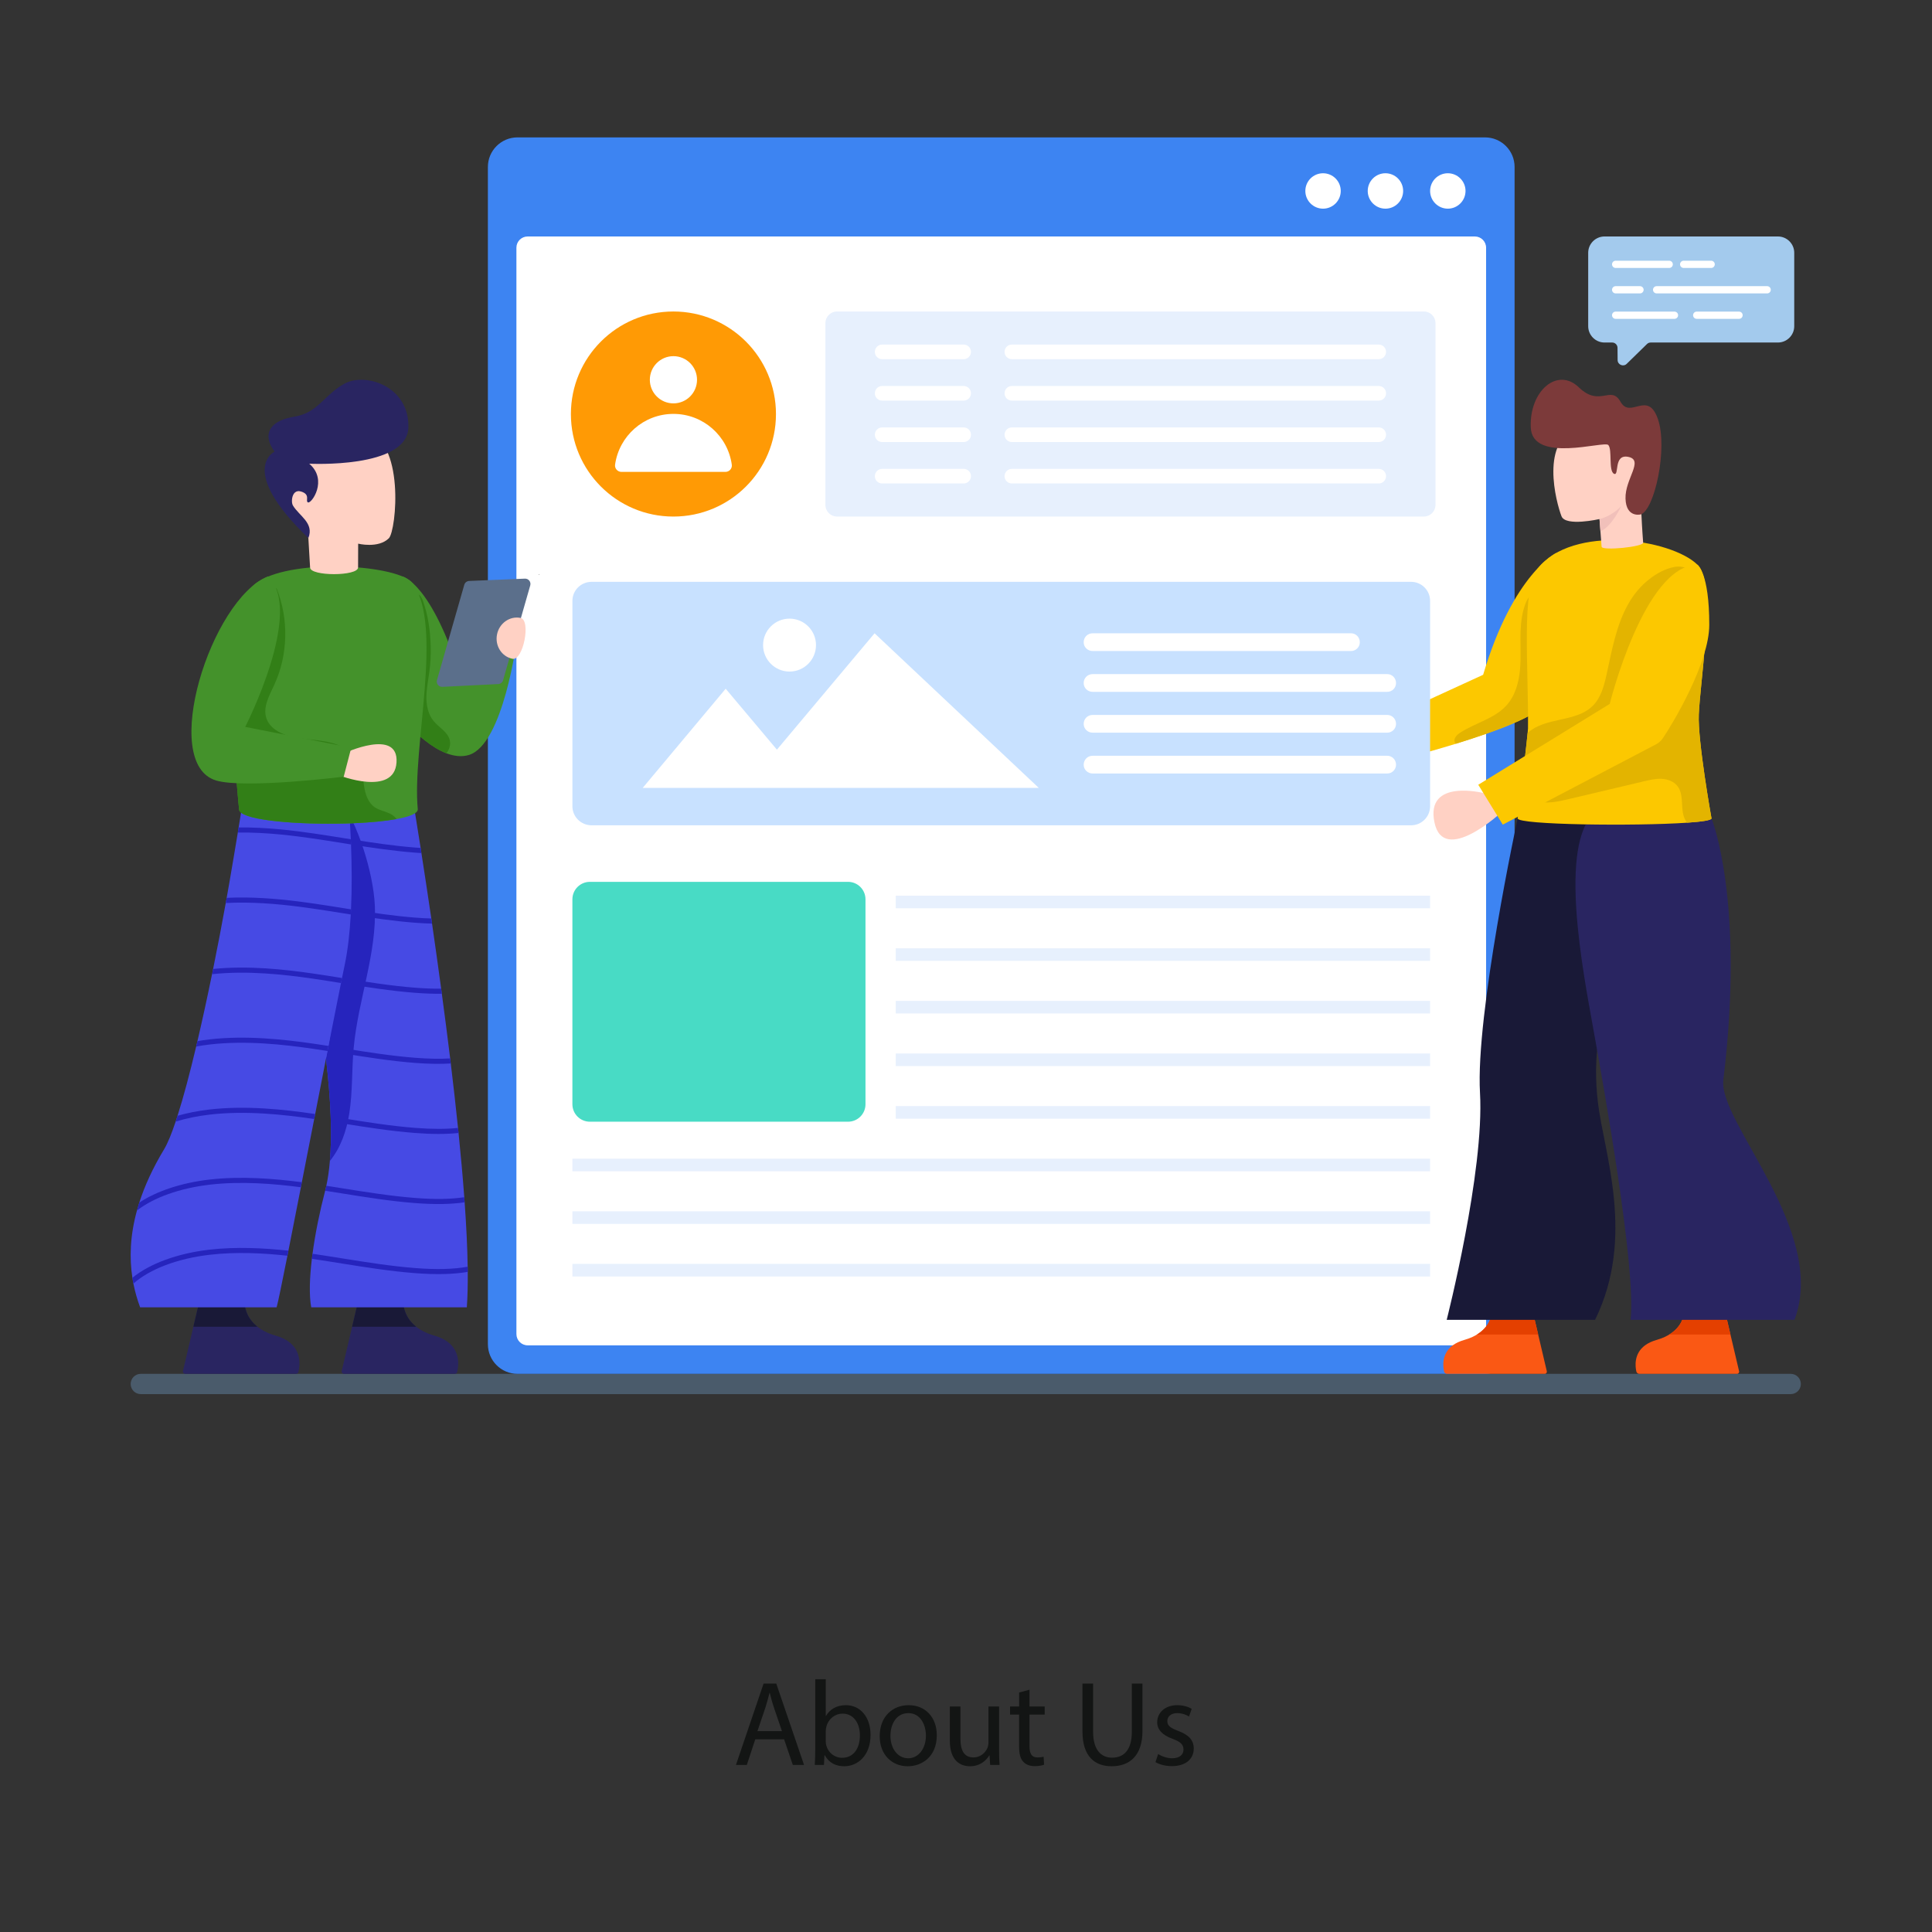 <?xml version="1.0" encoding="UTF-8" standalone="no"?>
<!-- Created with Inkscape (http://www.inkscape.org/) -->

<svg
   version="1.1"
   id="svg2"
   width="4000"
   height="4000"
   viewBox="0 0 4000 4000"
   sodipodi:docname="124.eps"
   xmlns:inkscape="http://www.inkscape.org/namespaces/inkscape"
   xmlns:sodipodi="http://sodipodi.sourceforge.net/DTD/sodipodi-0.dtd"
   xmlns="http://www.w3.org/2000/svg"
   xmlns:svg="http://www.w3.org/2000/svg">
  <rect x="0" y="0" width="4000" height="4000" fill="#333333" stroke="none"/>
  <defs
     id="defs6" />
  <sodipodi:namedview
     id="namedview4"
     pagecolor="#ffffff"
     bordercolor="#000000"
     borderopacity="0.25"
     inkscape:showpageshadow="2"
     inkscape:pageopacity="0.0"
     inkscape:pagecheckerboard="0"
     inkscape:deskcolor="#d1d1d1" />
  <g
     id="g8"
     inkscape:groupmode="layer"
     inkscape:label="ink_ext_XXXXXX"
     transform="matrix(1.333,0,0,-1.333,0,4000)">
    <g
       id="g10"
       transform="scale(0.1)">
      <path
         d="m 27970.5,8512 c 0,-43.8 -17.8,-83.3 -46.1,-111.6 -28.9,-28.4 -68.3,-46.2 -111.6,-46.2 H 2187.24 c -87.55,0 -157.77,70.2 -157.77,157.8 0,43.7 17.8,82.7 46.17,111.1 28.38,28.8 67.83,46.1 111.6,46.1 H 27812.8 c 87,0 157.7,-70.2 157.7,-157.2"
         style="fill:#4a5b6b;fill-opacity:1;fill-rule:nonzero;stroke:none"
         id="path12" />
      <path
         d="M 23524.4,27414.3 V 9129.6 c 0,-254.4 -206,-460.4 -459.8,-460.4 H 8037.69 c -253.85,0 -459.86,206 -459.86,459.9 v 18285.2 c 0,253.8 206.01,459.3 459.86,459.3 H 23065.1 c 253.8,0 459.3,-205.5 459.3,-459.3"
         style="fill:#3d84f2;fill-opacity:1;fill-rule:nonzero;stroke:none"
         id="path14" />
      <path
         d="m 8194.89,9112.2 c -95.98,0 -174.08,78.4 -174.08,174.7 v 16873.6 c 0,96 78.1,174.1 174.08,174.1 H 22907.7 c 96,0 174.1,-78.1 174.1,-174.1 V 9286.9 c 0,-96.3 -78.1,-174.7 -174.1,-174.7 H 8194.89"
         style="fill:#ffffff;fill-opacity:1;fill-rule:nonzero;stroke:none"
         id="path16" />
      <path
         d="m 22762.3,27041.6 c 0,-151.6 -123.5,-275.1 -275,-275.1 -151.5,0 -275.1,123.5 -275.1,275.1 0,152 123.6,275 275.1,275 151.5,0 275,-123 275,-275"
         style="fill:#ffffff;fill-opacity:1;fill-rule:nonzero;stroke:none"
         id="path18" />
      <path
         d="m 21793.4,27041.6 c 0,-151.6 -123.5,-275.1 -275.1,-275.1 -151.5,0 -275,123.5 -275,275.1 0,152 123.5,275 275,275 151.6,0 275.1,-123 275.1,-275"
         style="fill:#ffffff;fill-opacity:1;fill-rule:nonzero;stroke:none"
         id="path20" />
      <path
         d="m 20824.4,27041.6 c 0,-151.6 -123.5,-275.1 -275.1,-275.1 -151.5,0 -275,123.5 -275,275.1 0,152 123.5,275 275,275 151.6,0 275.1,-123 275.1,-275"
         style="fill:#ffffff;fill-opacity:1;fill-rule:nonzero;stroke:none"
         id="path22" />
      <path
         d="m 12052.2,23576.2 c 0,-879.7 -713.5,-1591.8 -1593.2,-1591.8 -879.71,0 -1591.86,712.1 -1591.86,1591.8 0,879.7 712.15,1593.2 1591.86,1593.2 879.7,0 1593.2,-713.5 1593.2,-1593.2"
         style="fill:#ff9a05;fill-opacity:1;fill-rule:nonzero;stroke:none"
         id="path24" />
      <path
         d="m 10826.1,24109 c 0,-202.6 -164.1,-366.7 -366.7,-366.7 -202.1,0 -366.2,164.1 -366.2,366.7 0,202.5 164.1,366.6 366.2,366.6 202.6,0 366.7,-164.1 366.7,-366.6"
         style="fill:#ffffff;fill-opacity:1;fill-rule:nonzero;stroke:none"
         id="path26" />
      <path
         d="M 11266.8,22678.1 H 9652.55 c -59.56,0 -107.45,52.2 -99.47,111.2 62.01,446.4 443.92,789.6 906.92,789.6 462.3,0 844.8,-343.2 906.2,-789.6 8,-59 -39.3,-111.2 -99.4,-111.2"
         style="fill:#ffffff;fill-opacity:1;fill-rule:nonzero;stroke:none"
         id="path28" />
      <path
         d="m 22295.7,24989.2 v -2824.3 c 0,-99.6 -80.8,-180.4 -180.4,-180.4 h -9114.7 c -99.6,0 -180.4,80.8 -180.4,180.4 v 2824.3 c 0,99.6 80.8,180.4 180.4,180.4 h 9114.7 c 99.6,0 180.4,-80.8 180.4,-180.4"
         style="fill:#e7f0fd;fill-opacity:1;fill-rule:nonzero;stroke:none"
         id="path30" />
      <path
         d="m 21527.7,24542.1 c 0,31.5 -12.7,60 -33,80.8 -20.8,20.3 -49.3,33 -80.3,33 H 15716 c -62.5,0 -113.3,-50.8 -113.3,-113.8 0,-31 12.7,-59.4 33,-80.3 20.8,-20.3 49.3,-33 80.3,-33 h 5698.4 c 62.5,0 113.3,50.8 113.3,113.3"
         style="fill:#ffffff;fill-opacity:1;fill-rule:nonzero;stroke:none"
         id="path32" />
      <path
         d="m 15080.9,24542.1 c 0,31.5 -12.7,60 -33,80.8 -20.9,20.3 -49.3,33 -80.8,33 H 13702 c -63,0 -113.8,-50.8 -113.8,-113.8 0,-31 12.7,-59.4 33,-80.3 20.8,-20.3 49.3,-33 80.8,-33 h 1265.1 c 63,0 113.8,50.8 113.8,113.3"
         style="fill:#ffffff;fill-opacity:1;fill-rule:nonzero;stroke:none"
         id="path34" />
      <path
         d="m 21527.7,23898.6 c 0,31.5 -12.7,59.9 -33,80.8 -20.8,20.3 -49.3,33 -80.3,33 H 15716 c -62.5,0 -113.3,-50.8 -113.3,-113.8 0,-31 12.7,-59.5 33,-80.3 20.8,-20.3 49.3,-33 80.3,-33 h 5698.4 c 62.5,0 113.3,50.8 113.3,113.3"
         style="fill:#ffffff;fill-opacity:1;fill-rule:nonzero;stroke:none"
         id="path36" />
      <path
         d="m 15080.9,23898.6 c 0,31.5 -12.7,59.9 -33,80.8 -20.9,20.3 -49.3,33 -80.8,33 H 13702 c -63,0 -113.8,-50.8 -113.8,-113.8 0,-31 12.7,-59.5 33,-80.3 20.8,-20.3 49.3,-33 80.8,-33 h 1265.1 c 63,0 113.8,50.8 113.8,113.3"
         style="fill:#ffffff;fill-opacity:1;fill-rule:nonzero;stroke:none"
         id="path38" />
      <path
         d="m 21527.7,23255 c 0,31.5 -12.7,60 -33,80.8 -20.8,20.3 -49.3,33 -80.3,33 H 15716 c -62.5,0 -113.3,-50.8 -113.3,-113.8 0,-31 12.7,-59.4 33,-80.3 20.8,-20.3 49.3,-33 80.3,-33 h 5698.4 c 62.5,0 113.3,50.8 113.3,113.3"
         style="fill:#ffffff;fill-opacity:1;fill-rule:nonzero;stroke:none"
         id="path40" />
      <path
         d="m 15080.9,23255 c 0,31.5 -12.7,60 -33,80.8 -20.9,20.3 -49.3,33 -80.8,33 H 13702 c -63,0 -113.8,-50.8 -113.8,-113.8 0,-31 12.7,-59.4 33,-80.3 20.8,-20.3 49.3,-33 80.8,-33 h 1265.1 c 63,0 113.8,50.8 113.8,113.3"
         style="fill:#ffffff;fill-opacity:1;fill-rule:nonzero;stroke:none"
         id="path42" />
      <path
         d="m 21527.7,22611.5 c 0,31.5 -12.7,59.9 -33,80.8 -20.8,20.3 -49.3,33 -80.3,33 H 15716 c -62.5,0 -113.3,-50.8 -113.3,-113.8 0,-31 12.7,-59.5 33,-80.3 20.8,-20.3 49.3,-33 80.3,-33 h 5698.4 c 62.5,0 113.3,50.8 113.3,113.3"
         style="fill:#ffffff;fill-opacity:1;fill-rule:nonzero;stroke:none"
         id="path44" />
      <path
         d="m 15080.9,22611.5 c 0,31.5 -12.7,59.9 -33,80.8 -20.9,20.3 -49.3,33 -80.8,33 H 13702 c -63,0 -113.8,-50.8 -113.8,-113.8 0,-31 12.7,-59.5 33,-80.3 20.8,-20.3 49.3,-33 80.8,-33 h 1265.1 c 63,0 113.8,50.8 113.8,113.3"
         style="fill:#ffffff;fill-opacity:1;fill-rule:nonzero;stroke:none"
         id="path46" />
      <path
         d="m 21566.6,18699 c 0,0 -837.1,147.1 -791.4,-416 45.6,-563.1 1050.1,216.6 1050.1,216.6 l -258.7,199.4"
         style="fill:#ffd1c4;fill-opacity:1;fill-rule:nonzero;stroke:none"
         id="path48" />
      <path
         d="m 21320.8,18739.6 326.9,-552.8 c 0,0 451.7,110.8 963.1,268.5 599,184.4 1279.5,432.8 1411,642.2 137,217.9 252,482.7 345.8,742.1 197.8,546.6 299.5,1068.3 299.5,1068.3 l -493.7,512.6 c 0,0 -670.2,-323.3 -1137.7,-1893.8 l -1714.9,-787.1"
         style="fill:#fcc800;fill-opacity:1;fill-rule:nonzero;stroke:none"
         id="path50" />
      <path
         d="m 22594.3,18480.8 c 3.7,-9.7 9.2,-18.2 16.5,-25.5 599,184.4 1279.5,432.8 1411,642.2 137,217.9 252,482.7 345.8,742.1 -37.7,206.3 -121.2,404.2 -235,580.1 -64.5,101 -139.4,195.4 -221.6,282.5 -102.2,108.3 -167.4,59.6 -216.7,-67.6 -51.7,-134 -70.6,-278.8 -76.7,-422.5 -7.9,-200.9 9.1,-403 -9.1,-603.3 -17.7,-200.8 -74.3,-406 -208.8,-555.7 -186.9,-208.8 -485.2,-272.8 -720.8,-425.6 -51.1,-33.4 -105.9,-89.4 -84.6,-146.7"
         style="fill:#e3b400;fill-opacity:1;fill-rule:nonzero;stroke:none"
         id="path52" />
      <path
         d="m 22212,20674.8 v -3189.9 c 0,-163.2 -132.6,-295.9 -295.9,-295.9 H 9189.79 c -166.55,0 -299.22,132.7 -299.22,295.9 v 3189.9 c 0,163.3 132.67,295.9 299.22,295.9 H 21916.1 c 163.3,0 295.9,-132.6 295.9,-295.9"
         style="fill:#c8e1ff;fill-opacity:1;fill-rule:nonzero;stroke:none"
         id="path54" />
      <path
         d="M 16134.3,17769.8 H 9982.21 l 1288.89,1540.5 795.8,-946.2 1516.8,1807.4 2550.6,-2401.7"
         style="fill:#ffffff;fill-opacity:1;fill-rule:nonzero;stroke:none"
         id="path56" />
      <path
         d="m 12673.9,19987.9 c 0,-227 -183.9,-411 -410.9,-411 -226.9,0 -410.9,184 -410.9,411 0,226.9 184,410.9 410.9,410.9 227,0 410.9,-184 410.9,-410.9"
         style="fill:#ffffff;fill-opacity:1;fill-rule:nonzero;stroke:none"
         id="path58" />
      <path
         d="m 21120.4,20032.1 c 0,-74.8 -61.3,-136.1 -136,-136.1 h -4013.5 c -78.2,0 -139.4,61.3 -139.4,136.1 0,78.2 61.2,139.4 139.4,139.4 h 4013.5 c 74.7,0 136,-61.2 136,-139.4"
         style="fill:#ffffff;fill-opacity:1;fill-rule:nonzero;stroke:none"
         id="path60" />
      <path
         d="m 21682.9,19398 c 0,-74.8 -61.3,-136.1 -136,-136.1 h -4576 c -78.2,0 -139.4,61.3 -139.4,136.1 0,78.2 61.2,139.4 139.4,139.4 h 4576 c 74.7,0 136,-61.2 136,-139.4"
         style="fill:#ffffff;fill-opacity:1;fill-rule:nonzero;stroke:none"
         id="path62" />
      <path
         d="m 21682.9,18763.9 c 0,-74.8 -61.3,-136.1 -136,-136.1 h -4576 c -78.2,0 -139.4,61.3 -139.4,136.1 0,78.2 61.2,139.4 139.4,139.4 h 4576 c 74.7,0 136,-61.2 136,-139.4"
         style="fill:#ffffff;fill-opacity:1;fill-rule:nonzero;stroke:none"
         id="path64" />
      <path
         d="m 21682.9,18129.8 c 0,-74.8 -61.3,-136.1 -136,-136.1 h -4576 c -78.2,0 -139.4,61.3 -139.4,136.1 0,78.2 61.2,139.4 139.4,139.4 h 4576 c 74.7,0 136,-61.2 136,-139.4"
         style="fill:#ffffff;fill-opacity:1;fill-rule:nonzero;stroke:none"
         id="path66" />
      <path
         d="m 25404.6,8780.3 c 2.1,-29.2 6.3,-54.4 10.6,-73.5 4.9,-22 24.3,-37.6 46.8,-37.6 h 1517.1 c 21.3,0 37,19.8 32.2,40.5 l -58.1,247 -177.9,756.2 c -5.5,23.5 -27.7,39.2 -51.7,36.6 l -520.5,-54.8 c -23.7,-2.4 -41.8,-21.7 -42.8,-45.5 -4.3,-98 -53.8,-345.8 -431.5,-453.6 -295.8,-84.5 -332.8,-287.4 -324.2,-415.3"
         style="fill:#fa5814;fill-opacity:1;fill-rule:nonzero;stroke:none"
         id="path68" />
      <path
         d="m 25925.6,9279.8 c 199,121.5 231.3,292 234.7,369.4 1,23.8 19.1,43.1 42.8,45.5 l 520.5,54.8 c 24,2.6 46.2,-13.1 51.7,-36.6 l 101.9,-433.1 h -951.6"
         style="fill:#e44000;fill-opacity:1;fill-rule:nonzero;stroke:none"
         id="path70" />
      <path
         d="m 22418.1,8780.3 c 2.1,-29.2 6.4,-54.4 10.7,-73.5 4.9,-22 24.2,-37.6 46.8,-37.6 h 1517 c 21.4,0 37,19.8 32.2,40.5 l -58,247 -178,756.2 c -5.5,23.5 -27.6,39.2 -51.6,36.6 l -520.6,-54.8 c -23.6,-2.4 -41.7,-21.7 -42.8,-45.5 -4.3,-98 -53.8,-345.8 -431.5,-453.6 -295.8,-84.5 -332.8,-287.4 -324.2,-415.3"
         style="fill:#fa5814;fill-opacity:1;fill-rule:nonzero;stroke:none"
         id="path72" />
      <path
         d="m 22939.1,9279.8 c 199,121.5 231.3,292 234.7,369.4 1.1,23.8 19.2,43.1 42.8,45.5 l 520.6,54.8 c 24,2.6 46.1,-13.1 51.6,-36.6 l 101.9,-433.1 h -951.6"
         style="fill:#e44000;fill-opacity:1;fill-rule:nonzero;stroke:none"
         id="path74" />
      <path
         d="m 23571.6,17296.4 c 0,0 -655.1,-3040.7 -584.6,-4262.9 70.5,-1222.1 -517.1,-3525.4 -517.1,-3525.4 h 2304.4 c 629.2,1279.7 139.2,2593.3 45.7,3364.7 -184,1517.2 529,2099.7 529,2099.7 l -470,3243.4 -1307.4,-919.5"
         style="fill:#191937;fill-opacity:1;fill-rule:nonzero;stroke:none"
         id="path76" />
      <path
         d="m 26582.9,17296.4 c 0,0 522.4,-1275.9 183.9,-4063.1 -79.6,-655.2 1624.8,-2346.5 1104.9,-3725.2 h -2546.2 c 91.1,791.8 -418.3,3626.3 -571.3,4479.5 -166.2,927.3 -556.8,2900.4 19,3405.7 l 1809.7,-96.9"
         style="fill:#292561;fill-opacity:1;fill-rule:nonzero;stroke:none"
         id="path78" />
      <path
         d="m 23572,17296.2 c 0,-100.4 1820.7,-122.9 2630.3,-66.9 232,15.8 380.5,38.3 380.5,66.9 0,0 -216.1,1205.3 -197.2,1615.6 23.1,502.2 208.8,1656.4 71.2,2146.5 -21.9,77.3 -51.7,138.1 -91.3,177.1 -408.5,401.8 -1941.9,633.7 -2485.5,-61.5 -253.3,-323.8 -138.2,-1499.9 -147.3,-2480 0,-9.1 -1.9,-32.9 -5.5,-67.6 -15.8,-166.8 -65.8,-587.4 -104.1,-911.9 -28.6,-234.3 -51.1,-418.2 -51.1,-418.2"
         style="fill:#fcc800;fill-opacity:1;fill-rule:nonzero;stroke:none"
         id="path80" />
      <path
         d="m 23623.1,17714.4 c 62.7,-70 143.1,-122.9 233.8,-149.1 166.8,-48.1 343.9,-8.5 512.5,31.6 388.4,92 777.4,183.9 1165.8,275.8 90.7,21.9 183.2,43.2 276.3,38.4 93.2,-5.5 189.3,-41.4 245.4,-116.3 94.3,-125.4 48.7,-305 91.9,-455.4 11.5,-40.1 29.8,-77.3 53.5,-110.1 232,15.8 380.5,38.3 380.5,66.9 0,0 -216.1,1205.3 -197.2,1615.6 23.1,502.2 208.8,1656.4 71.2,2146.5 -36.5,18.8 -74.3,37.7 -113.2,56 -114.5,53.5 -201.5,112 -333,88.2 -144.9,-26.1 -283.1,-102.8 -397.5,-193.5 -132.7,-104.7 -242.9,-238.1 -325.1,-385.4 -188.1,-334.8 -252.6,-721.9 -336,-1096.9 -38.4,-172.9 -86.5,-354.3 -211.9,-480.3 -216.7,-217.4 -574,-190.6 -852.2,-319 -57.2,-26.2 -111.4,-60.9 -160.7,-101.1 -15.8,-166.8 -65.8,-587.4 -104.1,-911.9"
         style="fill:#e3b400;fill-opacity:1;fill-rule:nonzero;stroke:none"
         id="path82" />
      <path
         d="m 24875.9,21514.6 -32.6,431 c 0,0 -527.2,-120.7 -590.5,44 -80.8,210 -348.2,1189.9 277.6,1383.8 625.7,193.9 1019.6,-384.9 971.1,-662.5 -48.4,-277.6 19.6,-1131.4 19.6,-1131.4 11.6,-64.7 -633.7,-129.6 -645.2,-64.9"
         style="fill:#ffd1c4;fill-opacity:1;fill-rule:nonzero;stroke:none"
         id="path84" />
      <path
         d="m 25483.4,22017.6 c 0,0 -227.4,-58.8 -236.2,246.7 -8.8,305.6 287.9,593.5 47,646.3 -240.9,52.9 -138.1,-305.5 -226.2,-261.4 -88.1,44.1 -23.5,376 -88.1,446.5 -64.7,70.5 -1184,-293.8 -1204.5,276.2 -20.6,570 417.1,937.2 746.2,619.9 329,-317.3 496.5,44.1 649.2,-226.2 152.8,-270.3 420.1,188 578.8,-264.4 158.6,-452.5 -51.8,-1417.3 -266.2,-1483.6"
         style="fill:#7c3a3a;fill-opacity:1;fill-rule:nonzero;stroke:none"
         id="path86" />
      <path
         d="m 23044,17689.5 c 0,0 -905.5,232.1 -764.7,-452.8 140.8,-684.8 1042.5,156.6 1042.5,156.6"
         style="fill:#ffd1c4;fill-opacity:1;fill-rule:nonzero;stroke:none"
         id="path88" />
      <path
         d="m 22960.3,17818.8 380.5,-619.4 2370.9,1242.5 c 46.9,22.5 86.4,56.6 115.7,99.8 169.2,250.8 720.1,1177.7 720.7,1760.3 0.6,811.5 -182.6,933.4 -182.6,933.4 -826.7,0 -1363.6,-2161 -1363.6,-2161 l -2041.6,-1255.6"
         style="fill:#fcc800;fill-opacity:1;fill-rule:nonzero;stroke:none"
         id="path90" />
      <path
         d="m 24843.3,21945.6 c 0,0 182,36.5 338,202 0,0 -143.1,-316.4 -323.6,-392.7 l -14.4,190.7"
         style="fill:#f1c0ba;fill-opacity:1;fill-rule:nonzero;stroke:none"
         id="path92" />
      <path
         d="m 13442.6,16039.1 v -3182.5 c 0,-149.9 -121.4,-271.3 -271.3,-271.3 H 9162.18 c -149.89,0 -271.82,121.4 -271.82,271.3 v 3182.5 c 0,150.4 121.93,271.8 271.82,271.8 h 4009.12 c 149.9,0 271.3,-121.4 271.3,-271.8"
         style="fill:#48dbc5;fill-opacity:1;fill-rule:nonzero;stroke:none"
         id="path94" />
      <path
         d="M 22212,15900.4 H 13912.6 V 16096 H 22212 v -195.6"
         style="fill:#e7f0fd;fill-opacity:1;fill-rule:nonzero;stroke:none"
         id="path96" />
      <path
         d="M 22212,15083.4 H 13912.6 V 15279 H 22212 v -195.6"
         style="fill:#e7f0fd;fill-opacity:1;fill-rule:nonzero;stroke:none"
         id="path98" />
      <path
         d="M 22212,14266.4 H 13912.6 V 14462 H 22212 v -195.6"
         style="fill:#e7f0fd;fill-opacity:1;fill-rule:nonzero;stroke:none"
         id="path100" />
      <path
         d="M 22212,13449.4 H 13912.6 V 13645 H 22212 v -195.6"
         style="fill:#e7f0fd;fill-opacity:1;fill-rule:nonzero;stroke:none"
         id="path102" />
      <path
         d="M 22212,12632.3 H 13912.6 V 12828 H 22212 v -195.7"
         style="fill:#e7f0fd;fill-opacity:1;fill-rule:nonzero;stroke:none"
         id="path104" />
      <path
         d="M 22212,11815.3 H 8890.57 V 12011 H 22212 v -195.7"
         style="fill:#e7f0fd;fill-opacity:1;fill-rule:nonzero;stroke:none"
         id="path106" />
      <path
         d="M 22212,10998.3 H 8890.57 v 195.6 H 22212 v -195.6"
         style="fill:#e7f0fd;fill-opacity:1;fill-rule:nonzero;stroke:none"
         id="path108" />
      <path
         d="M 22212,10181.3 H 8890.57 v 195.6 H 22212 v -195.6"
         style="fill:#e7f0fd;fill-opacity:1;fill-rule:nonzero;stroke:none"
         id="path110" />
      <path
         d="m 7115.57,8794.2 c -2.87,-41 -9.69,-75.1 -15.44,-97.3 -4.32,-16.5 -19.03,-27.7 -36.26,-27.7 H 5344.01 c -24.04,0 -41.64,22.3 -36.25,45.6 l 65.34,277.9 211.07,897.1 682.06,-71.8 c 0,0 -51.34,-403.5 484.61,-556.5 332.77,-95.1 374.41,-323.4 364.73,-467.3"
         style="fill:#292561;fill-opacity:1;fill-rule:nonzero;stroke:none"
         id="path112" />
      <path
         d="M 6465.04,9400.6 C 6236.5,9580.3 6266.23,9818 6266.23,9818 l -682.06,71.8 -115.09,-489.2 h 995.96"
         style="fill:#191937;fill-opacity:1;fill-rule:nonzero;stroke:none"
         id="path114" />
      <path
         d="m 4649.8,8794.2 c -2.88,-41 -9.7,-75.1 -15.44,-97.3 -4.31,-16.5 -19.04,-27.7 -36.26,-27.7 H 2878.24 c -24.04,0 -41.64,22.3 -36.26,45.6 l 65.34,277.9 211.08,897.1 682.05,-71.8 c 0,0 -51.33,-403.5 484.62,-556.5 332.77,-95.1 374.41,-323.4 364.73,-467.3"
         style="fill:#292561;fill-opacity:1;fill-rule:nonzero;stroke:none"
         id="path116" />
      <path
         d="M 3999.27,9400.6 C 3770.74,9580.3 3800.45,9818 3800.45,9818 l -682.05,71.8 -115.09,-489.2 h 995.96"
         style="fill:#191937;fill-opacity:1;fill-rule:nonzero;stroke:none"
         id="path118" />
      <path
         d="M 7250.49,9702.3 H 4833.82 c -34.31,189.4 -25.34,457 10.02,753.1 3.17,25.8 6.34,51.7 10.04,78.1 42.21,315.6 112.41,656.5 192.63,964.8 1.06,4.7 2.63,10 3.69,14.7 6.33,25.4 12.67,50.7 18.48,77.1 25.32,118.2 43.27,247 54.88,385.3 15.83,188.9 20.05,394.7 14.78,612.2 -0.53,26.4 -1.58,53.3 -2.64,80.2 -10.03,284.5 -35.89,586.9 -72.3,897.8 v 0.5 c -5.28,41.1 -10.03,82.3 -15.3,123.5 -3.71,27.4 -6.87,54.9 -10.57,82.3 -45.38,342.5 -102.91,691.9 -166.24,1033.4 -5.28,27.4 -10.03,54.9 -15.84,82.3 -68.08,362.1 -143.02,713.6 -216.38,1038.2 -6.34,27.4 -12.66,54.8 -19,82.3 -92.36,402.1 -182.08,758.9 -255.44,1037.6 -7.39,28 -14.25,54.9 -21.64,81.3 -88.15,333 -146.73,534.1 -146.73,534.1 l 1204.38,66 980.61,53.3 c 0,0 61.22,-363.7 152,-942.7 3.69,-26.3 7.91,-52.7 12.13,-80.2 45.92,-293.9 98.16,-638.6 153.58,-1015.4 3.7,-26.4 7.4,-52.8 11.62,-79.7 45.91,-318.2 93.94,-658.7 141.44,-1010.7 3.69,-26.4 7.39,-52.8 10.56,-79.2 44.33,-328.2 88.13,-665.5 129.3,-1004.3 3.17,-26.4 6.33,-52.3 9.51,-78.6 40.63,-335.7 78.63,-671.9 112.41,-1000.7 3.16,-26.4 5.8,-52.3 8.45,-78.6 34.82,-344.1 65.44,-679.8 88.66,-997.5 2.11,-26.4 4.22,-52.8 5.8,-79.2 25.87,-363.1 42.75,-701.4 46.97,-1000.7 0.53,-26.9 1.06,-53.8 1.06,-80.2 2.11,-204.8 -2.64,-390 -14.25,-550.4"
         style="fill:#464ae4;fill-opacity:1;fill-rule:nonzero;stroke:none"
         id="path120" />
      <path
         d="m 5493.54,13733.9 c -31.15,-339.9 -15.32,-684 -68.62,-1021.2 -41.69,-265 -133,-533.1 -301.36,-737.3 15.83,188.9 20.05,394.7 14.78,612.2 -0.53,26.4 -1.58,53.3 -2.64,80.2 -10.03,284.5 -35.89,586.9 -72.3,897.8 v 0.5 c 141.44,689.3 191.58,1372.7 214.27,2075.7 10.03,324.1 20.05,647.6 30.61,971.6 7.39,244.4 -29.55,769.5 -49.61,1013.4 301.89,-403.8 539.91,-1179.1 563.14,-1682.6 33.78,-745.7 -260.2,-1467.2 -328.27,-2210.3"
         style="fill:#2624bd;fill-opacity:1;fill-rule:nonzero;stroke:none"
         id="path122" />
      <path
         d="m 5323.58,14735.1 c -8.96,1.6 -18.46,3.2 -27.43,4.2 5.28,26.4 10.55,52.3 15.82,77.6 7.92,-1.1 15.84,-2.6 23.76,-3.7 364.16,-58 740.99,-118.2 1118.88,-147.2 144.61,-11.1 276.55,-15.9 397.41,-14.3 3.69,-26.4 7.39,-52.8 10.56,-79.2 -126.14,-1.5 -263.36,3.2 -414.31,14.8 -380.53,29 -758.93,89.2 -1124.69,147.8"
         style="fill:#2624bd;fill-opacity:1;fill-rule:nonzero;stroke:none"
         id="path124" />
      <path
         d="m 5451.84,16891.6 c -1.06,26.9 -2.11,54.3 -3.17,80.7 328.81,-52.2 667.1,-103.4 1005.94,-129.3 26.91,-2.1 52.78,-3.7 78.64,-5.3 3.69,-26.3 7.91,-52.7 12.13,-80.2 -31.66,2.1 -63.86,4.2 -97.11,6.9 -336.18,25.9 -670.79,75.5 -996.43,127.2"
         style="fill:#2624bd;fill-opacity:1;fill-rule:nonzero;stroke:none"
         id="path126" />
      <path
         d="m 6448.27,15675.6 c -337.77,25.8 -673.44,76.5 -1000.13,128.2 1.59,26.4 2.64,53.3 3.7,79.7 327.74,-51.7 665,-102.9 1002.77,-128.7 86.02,-6.9 167.3,-11.1 244.35,-12.7 3.7,-26.4 7.4,-52.8 11.62,-79.7 -82.87,1.6 -169.95,6.3 -262.31,13.2"
         style="fill:#2624bd;fill-opacity:1;fill-rule:nonzero;stroke:none"
         id="path128" />
      <path
         d="m 5323.58,13646.8 c -79.16,12.7 -157.8,25.4 -236.96,37 5.27,26.4 10.55,52.2 15.3,78.1 78.12,-12.2 155.7,-24.3 233.81,-37 364.16,-58 740.99,-118.2 1118.88,-147.2 202.67,-15.3 379.47,-19 537.27,-9.5 3.17,-26.4 6.33,-52.3 9.51,-78.6 -163.09,-10.1 -344.65,-6.9 -553.12,8.9 -380.53,29 -758.93,89.7 -1124.69,148.3"
         style="fill:#2624bd;fill-opacity:1;fill-rule:nonzero;stroke:none"
         id="path130" />
      <path
         d="m 7122.25,12410.3 c -193.18,-20.1 -412.73,-20.1 -673.98,0 -380.53,29 -758.93,89.2 -1124.69,147.7 -61.74,10.1 -123.49,19.6 -185.24,29.6 -0.53,26.4 -1.58,53.3 -2.64,80.2 67.03,-10.5 133.53,-21.1 200.56,-31.7 364.16,-58 740.46,-118.2 1118.35,-147.2 256.49,-19.5 471.3,-20.1 659.19,0 3.16,-26.4 5.8,-52.3 8.45,-78.6"
         style="fill:#2624bd;fill-opacity:1;fill-rule:nonzero;stroke:none"
         id="path132" />
      <path
         d="m 7216.71,11333.6 c -215.32,-31.7 -463.91,-35.4 -768.44,-12.1 -380.53,29 -758.93,89.7 -1124.69,148.3 -91.29,14.7 -182.07,29 -273.38,43.2 6.33,25.4 12.67,50.7 18.48,77.1 89.19,-13.7 178.38,-28 267.58,-42.2 364.16,-58.1 740.46,-118.2 1118.35,-147.3 301.88,-23.2 545.71,-19.5 756.3,12.2 2.11,-26.4 4.22,-52.8 5.8,-79.2"
         style="fill:#2624bd;fill-opacity:1;fill-rule:nonzero;stroke:none"
         id="path134" />
      <path
         d="m 7264.74,10252.7 c -226.42,-38.5 -488.72,-44.3 -816.47,-19.5 -380.53,29 -758.93,89.2 -1124.69,147.8 -155.15,24.8 -309.79,49.6 -465.48,72.3 -4.76,0.5 -9.51,1.6 -14.26,2.1 3.17,25.8 6.34,51.7 10.04,78.1 5.27,-0.5 10.54,-1.6 15.83,-2.1 155.69,-22.7 310.86,-47.5 466.55,-72.3 364.16,-58.1 740.46,-118.2 1118.35,-147.3 327.22,-25.3 586.36,-18.4 809.07,21.1 0.53,-26.9 1.06,-53.8 1.06,-80.2"
         style="fill:#2624bd;fill-opacity:1;fill-rule:nonzero;stroke:none"
         id="path136" />
      <path
         d="m 5451.84,15883.5 c -1.06,-26.4 -2.11,-53.3 -3.7,-79.7 -15.83,-280.2 -44.86,-546.2 -93.41,-779 -13.2,-62.2 -27.44,-131.9 -42.76,-207.9 -5.27,-25.3 -10.54,-51.2 -15.82,-77.6 -53.84,-267.6 -120.86,-604.8 -194.23,-977.4 -4.75,-25.9 -10.03,-51.7 -15.3,-78.1 -7.39,-38.6 -15.31,-78.1 -23.22,-117.7 v -0.5 c -53.84,-276.1 -110.83,-566.9 -167.83,-860.9 -5.29,-25.8 -10.56,-51.7 -15.31,-77.5 -64.92,-331.5 -129.83,-665 -192.12,-981.7 -4.74,-26.4 -10.01,-52.2 -14.76,-78.1 -70.73,-361.5 -137.23,-699.3 -193.7,-985.3 -5.28,-26.4 -10.56,-52.8 -15.3,-78.2 -85.5,-428.5 -146.72,-726.7 -165.2,-790 -1.58,-3.7 -2.64,-8 -3.69,-11.6 H 2176.47 c -42.74,115 -78.63,237.5 -104.49,368.3 -5.81,29.6 -11.08,60.2 -15.84,90.8 -46.97,305.6 -36.94,652.9 70.73,1044 11.08,40.6 23.22,81.7 36.41,123.4 82.86,257.6 207.42,533.1 384.75,827.1 55.42,91.8 116.11,240.1 179.97,431.2 10.03,29 19.53,59.6 29.55,90.7 92.89,290.8 191.58,663.4 289.23,1075.1 6.33,27.5 13.19,55.4 19.52,83.4 77.59,330.9 154.64,685 226.94,1040.2 h 0.53 c 5.28,27 10.56,53.9 16.37,81.3 70.72,348.4 137.21,696.7 196.32,1024.4 4.75,26.9 9.51,53.9 14.25,80.2 14.26,79.2 27.98,156.8 41.17,232.8 51.2,295.5 95.53,562.1 131.95,781.6 4.74,26.9 8.97,53.3 12.66,79.2 54.89,331.4 86.56,536.2 86.56,536.2 l 1508.38,969.5 c 0,0 53.82,-387.4 99.21,-934.6 19,-229.1 36.42,-486.1 48.03,-754.8 1.06,-26.4 2.11,-53.8 3.17,-80.7 12.66,-332 15.84,-678.2 0,-1008.1"
         style="fill:#464ae4;fill-opacity:1;fill-rule:nonzero;stroke:none"
         id="path138" />
      <path
         d="m 5451.84,16891.6 -128.26,20.6 c -155.15,24.8 -309.79,49.6 -465.48,72.3 -150.95,21.6 -317.2,43.8 -493.47,61.2 -213.22,20.6 -440.69,33.8 -670.8,31.1 4.74,26.9 8.97,53.3 12.66,79.2 218.5,2.1 433.83,-10 636.5,-29 188.42,-17.4 366.27,-41.2 526.72,-64.4 155.69,-22.7 310.86,-47.5 466.02,-72.3 37.47,-5.8 74.94,-12.2 112.94,-18 1.06,-26.4 2.11,-53.8 3.17,-80.7"
         style="fill:#2624bd;fill-opacity:1;fill-rule:nonzero;stroke:none"
         id="path140" />
      <path
         d="m 5451.84,15883.5 c -1.06,-26.4 -2.11,-53.3 -3.7,-79.7 -41.69,6.9 -83.38,13.2 -124.56,20.1 -155.15,24.8 -309.79,49.1 -465.48,71.8 -69.67,10 -143.03,20 -219.03,30.1 -340.42,43.2 -736.78,77 -1132.61,56.4 4.75,26.9 9.51,53.9 14.25,80.2 384.23,18.5 766.86,-13.2 1099.36,-54.3 87.08,-10.6 170.47,-22.2 249.64,-33.8 155.69,-22.7 310.86,-47.5 466.02,-72.3 38.53,-6.3 77.05,-12.1 116.11,-18.5"
         style="fill:#2624bd;fill-opacity:1;fill-rule:nonzero;stroke:none"
         id="path142" />
      <path
         d="m 5311.97,14816.9 c -5.27,-25.3 -10.54,-51.2 -15.82,-77.6 -141.44,22.7 -282.89,45.4 -424.86,66 -4.22,1 -8.98,1.6 -13.19,2.1 -439.12,63.3 -1011.75,128.8 -1564.33,69.1 5.28,27 10.56,53.9 16.37,81.3 547.83,55.4 1109.9,-7.4 1545.31,-70.2 4.76,-0.5 9.5,-1.6 14.26,-2.1 147.77,-21.6 295.02,-44.8 442.26,-68.6"
         style="fill:#2624bd;fill-opacity:1;fill-rule:nonzero;stroke:none"
         id="path144" />
      <path
         d="m 5101.92,13761.9 c -4.75,-25.9 -10.03,-51.7 -15.3,-78.1 -12.66,2.6 -25.33,4.2 -38.52,5.8 -63.34,10 -126.67,19.5 -190,29 -448.62,64.9 -1036.02,131.4 -1599.69,66 -72.3,-8.5 -143.02,-19 -211.63,-31.7 6.33,27.5 13.19,55.4 19.52,83.4 59.64,11.1 120.86,19.5 182.62,26.9 573.16,66.5 1167.43,-0.5 1620.79,-66 55.93,-7.9 111.88,-16.3 167.82,-25.3 21.65,-3.2 42.75,-6.3 64.39,-10"
         style="fill:#2624bd;fill-opacity:1;fill-rule:nonzero;stroke:none"
         id="path146" />
      <path
         d="m 4895.57,12704.7 c -5.29,-25.8 -10.56,-51.7 -15.31,-77.5 -7.39,1 -14.78,2.1 -22.16,3.1 -448.62,65 -1036.02,130.9 -1599.69,65.5 -188.95,-21.7 -367.33,-58.6 -530.41,-108.7 10.03,29 19.53,59.6 29.55,90.7 153.06,43.8 318.25,76 491.37,96.6 573.16,66.5 1167.43,0 1620.79,-66 8.44,-1 17.41,-2.6 25.86,-3.7"
         style="fill:#2624bd;fill-opacity:1;fill-rule:nonzero;stroke:none"
         id="path148" />
      <path
         d="m 4688.14,11645.5 c -4.74,-26.4 -10.01,-52.2 -14.76,-78.1 -419.06,54.4 -925.72,97.1 -1414.97,40.1 -468.14,-54.9 -873.46,-200.5 -1131.54,-402.1 11.08,40.6 23.22,81.7 36.41,123.4 269.17,178.4 652.33,306.7 1085.64,357.4 499.26,58 1014.9,14.2 1439.22,-40.7"
         style="fill:#2624bd;fill-opacity:1;fill-rule:nonzero;stroke:none"
         id="path150" />
      <path
         d="m 4479.68,10582.1 c -5.28,-26.4 -10.56,-52.8 -15.3,-78.2 -372.61,40.7 -795.36,62.8 -1205.97,14.8 -502.97,-58 -933.1,-222.7 -1186.43,-448.1 -5.81,29.6 -11.08,60.2 -15.84,90.8 269.7,219.6 698.77,378.4 1192.78,436 420.1,48.5 851.81,25.8 1230.76,-15.3"
         style="fill:#2624bd;fill-opacity:1;fill-rule:nonzero;stroke:none"
         id="path152" />
      <path
         d="m 6039.42,19098.2 c 0,0 442.11,-616.9 894.57,-790.6 117.61,-44.6 235.76,-59.9 346.83,-26.7 540.12,160.6 749.74,1806 749.74,1806 l -303.81,156.3 -560.28,-785.1 c -468.24,1508.2 -918.51,1597.5 -918.51,1597.5 l -59.89,-562.5 -148.65,-1394.9"
         style="fill:#44922b;fill-opacity:1;fill-rule:nonzero;stroke:none"
         id="path154" />
      <path
         d="m 6039.42,19098.2 c 0,0 442.11,-616.9 894.57,-790.6 44.64,58.8 68.61,130.7 52.27,202 -29.39,128.5 -167.16,196.6 -251.01,298.4 -84.38,102.3 -113.24,240.1 -112.7,372.4 1.09,132.3 28.87,262.4 46.28,393.7 17.97,132.8 25.05,266.7 20.69,400.7 -6.53,235.7 -41.38,483.5 -122.5,706.2 -27.77,76.7 -90.39,143.7 -178.58,109.4 -92.02,-34.8 -143.21,-157.3 -178.05,-241.2 -7.63,-18.5 -15.24,-37.6 -22.32,-56.1 l -148.65,-1394.9"
         style="fill:#327f17;fill-opacity:1;fill-rule:nonzero;stroke:none"
         id="path156" />
      <path
         d="m 3713.44,17437 c 0,-157.9 781.86,-231.4 1515.27,-222.1 92,1 183.49,3.2 272.23,7 251,10.9 482.95,32.1 658.82,64.3 201.45,36.5 329.39,87.1 329.39,150.8 -92.56,953.9 402.92,2843.8 -77.3,3509.1 -207.46,287 -1819.63,396.4 -2394.05,32.2 -3.27,-1.7 -6.54,-3.9 -9.8,-6 -19.05,-12.6 -37.03,-25.6 -53.36,-39.2 -46.28,-38.2 -86.57,-92.6 -121.42,-161.8 -396.37,-778 -119.78,-3334.3 -119.78,-3334.3"
         style="fill:#44922b;fill-opacity:1;fill-rule:nonzero;stroke:none"
         id="path158" />
      <path
         d="m 3713.44,17437 c 0,-157.9 781.86,-231.4 1515.27,-222.1 92,1 183.49,3.2 272.23,7 251,10.9 482.95,32.1 658.82,64.3 -27.23,38.6 -70.24,70.2 -113.8,89.8 -75.69,33.8 -160.07,47.9 -228.14,95.3 -103.44,72.4 -145.38,205.3 -163.87,330.5 -19.07,124.7 -23.42,255.9 -80.05,368.6 -90.38,179.7 -292.92,274.4 -489.48,314.2 -196.56,39.7 -401.28,38.6 -594.57,91.4 -150.27,41.4 -304.35,129.6 -352.82,277.7 -56.62,172.1 46.29,350.6 121.96,515.1 216.7,467.7 228.15,1024.7 36.49,1502.7 -130.68,-91.4 -301.63,-88.7 -462.26,-100.2 -396.37,-778 -119.78,-3334.3 -119.78,-3334.3"
         style="fill:#327f17;fill-opacity:1;fill-rule:nonzero;stroke:none"
         id="path160" />
      <path
         d="m 4789.47,21650.3 26.79,-456.9 c 0,-138.4 745.46,-137.7 745.46,0.7 l 1.2,369.3 c 0,0 313.17,-78 476.56,83.7 118.3,117.1 255.04,1543 -377.22,1658.5 -794.65,145 -1251,-386.2 -1298.14,-600.5 -46.61,-214.3 425.35,-1054.8 425.35,-1054.8"
         style="fill:#ffd1c4;fill-opacity:1;fill-rule:nonzero;stroke:none"
         id="path162" />
      <path
         d="m 4789.47,21650.3 c 92.15,236.2 -140.62,339.9 -241.07,507.8 -3.48,5.9 -6.43,13.7 -8.58,22.8 -12.31,48.8 -4.81,135.8 40.45,176.5 22.78,20.4 54.92,29 98.84,15 147.33,-46.8 60.01,-143.3 102.87,-167.6 52.77,-29.8 318.75,346.3 20.89,600.8 0,0 1523.58,-80.4 1540.19,562.5 16.61,642.8 -669.65,860.6 -994.29,679.5 -267.06,-148.4 -369.11,-358.4 -605.36,-461.5 -50.9,-22.5 -108.22,-39.9 -174.91,-50.6 -13.94,-2.2 -27.6,-4.6 -40.72,-7.5 -343.4,-68.3 -457.23,-270.6 -263.84,-534.9 0,0 -582.86,-277.8 525.53,-1342.8"
         style="fill:#292561;fill-opacity:1;fill-rule:nonzero;stroke:none"
         id="path164" />
      <path
         d="m 8369.94,21089.4 6.16,-8.8 2.68,9.3 z"
         style="fill:#000000;fill-opacity:1;fill-rule:nonzero;stroke:none"
         id="path166" />
      <path
         d="m 6870.28,19339.4 868.99,43.5 c 34.84,1.7 65.34,25.6 74.59,59.4 l 421.96,1472.8 c 15.25,53.9 -26.67,107.2 -82.75,105.1 l -866.25,-36 c -35.4,-1.6 -65.89,-25.6 -75.7,-59.3 l -424.14,-1481 c -15.24,-53.9 27.23,-107.2 83.3,-104.5"
         style="fill:#5b6f8b;fill-opacity:1;fill-rule:nonzero;stroke:none"
         id="path168" />
      <path
         d="m 5344.43,18307.6 c 0,0 847.79,397 814.2,-140.7 -33.59,-537.7 -896.67,-200.6 -896.67,-200.6 l 82.47,341.3"
         style="fill:#ffd1c4;fill-opacity:1;fill-rule:nonzero;stroke:none"
         id="path170" />
      <path
         d="m 4163.3,21055.8 c -890.57,-359.6 -1688.67,-2906.9 -806.86,-3170.6 442.47,-132.3 1982.14,58.7 1982.14,58.7 l 117.04,450 -1647.17,323.5 c 0,0 924.23,1801.8 354.85,2338.4"
         style="fill:#44922b;fill-opacity:1;fill-rule:nonzero;stroke:none"
         id="path172" />
      <path
         d="m 7719.48,20152.2 c -34.33,-175.3 73.2,-343.9 240.66,-376.7 166.76,-32.7 291.13,602.1 124.36,634.7 -167.46,32.8 -330.68,-82.8 -365.02,-258"
         style="fill:#ffd1c4;fill-opacity:1;fill-rule:nonzero;stroke:none"
         id="path174" />
      <path
         d="m 24667.6,26081.1 v -1140 c 0,-139.7 113.8,-253.6 253.6,-253.6 h 118.8 c 45.9,0 82.9,-36.9 82.9,-82.8 l 1.6,-188.9 c 0,-73.9 89.8,-110.8 141.7,-58.9 l 314,306.7 c 14.9,15 35.9,23.9 58.9,23.9 h 1975.2 c 139.7,0 253.5,113.9 253.5,253.6 v 1140 c 0,139.7 -113.8,253.5 -253.5,253.5 h -2693.1 c -139.8,0 -253.6,-113.8 -253.6,-253.5"
         style="fill:#a3caed;fill-opacity:1;fill-rule:nonzero;stroke:none"
         id="path176" />
      <path
         d="m 26577.6,25845.6 h -427.2 c -31,0 -56.2,25.1 -56.2,56.1 0,31.1 25.2,56.2 56.2,56.2 h 427.2 c 31,0 56.1,-25.1 56.1,-56.2 0,-31 -25.1,-56.1 -56.1,-56.1"
         style="fill:#ffffff;fill-opacity:1;fill-rule:nonzero;stroke:none"
         id="path178" />
      <path
         d="m 25925.8,25845.6 h -831.9 c -31,0 -56.1,25.1 -56.1,56.1 0,31.1 25.1,56.2 56.1,56.2 h 831.9 c 31,0 56.2,-25.1 56.2,-56.2 0,-31 -25.2,-56.1 -56.2,-56.1"
         style="fill:#ffffff;fill-opacity:1;fill-rule:nonzero;stroke:none"
         id="path180" />
      <path
         d="m 27447.4,25450.4 h -1717.1 c -31,0 -56.1,25.2 -56.1,56.2 0,31 25.1,56.2 56.1,56.2 h 1717.1 c 31,0 56.2,-25.2 56.2,-56.2 0,-31 -25.2,-56.2 -56.2,-56.2"
         style="fill:#ffffff;fill-opacity:1;fill-rule:nonzero;stroke:none"
         id="path182" />
      <path
         d="m 25472.4,25450.4 h -378.5 c -31,0 -56.1,25.2 -56.1,56.2 0,31 25.1,56.2 56.1,56.2 h 378.5 c 31.1,0 56.2,-25.2 56.2,-56.2 0,-31 -25.1,-56.2 -56.2,-56.2"
         style="fill:#ffffff;fill-opacity:1;fill-rule:nonzero;stroke:none"
         id="path184" />
      <path
         d="m 27010.7,25055.3 h -657.8 c -31,0 -56.1,25.1 -56.1,56.2 0,31 25.1,56.1 56.1,56.1 h 657.8 c 31,0 56.1,-25.1 56.1,-56.1 0,-31.1 -25.1,-56.2 -56.1,-56.2"
         style="fill:#ffffff;fill-opacity:1;fill-rule:nonzero;stroke:none"
         id="path186" />
      <path
         d="m 26007.7,25055.3 h -913.8 c -31,0 -56.1,25.1 -56.1,56.2 0,31 25.1,56.1 56.1,56.1 h 913.8 c 31.1,0 56.2,-25.1 56.2,-56.1 0,-31.1 -25.1,-56.2 -56.2,-56.2"
         style="fill:#ffffff;fill-opacity:1;fill-rule:nonzero;stroke:none"
         id="path188" />
      <path
         d="m 12145,3120 -123.7,363.7 c -28.2,82.5 -46.9,157.5 -65.7,230.6 h -3.7 c -18.8,-75 -39.4,-151.9 -63.7,-228.8 L 11764.4,3120 Z m -414.3,-127.5 -131.3,-397.4 h -168.7 l 429.3,1263.5 h 196.9 l 431.2,-1263.5 h -174.4 l -135,397.4 h -448"
         style="fill:#131514;fill-opacity:1;fill-rule:nonzero;stroke:none"
         id="path190" />
      <path
         d="m 12825.5,2958.8 c 0,-20.7 3.7,-41.3 7.5,-60 31.9,-114.4 127.5,-193.1 247.4,-193.1 172.5,0 275.6,140.6 275.6,348.7 0,181.8 -93.7,337.4 -269.9,337.4 -112.5,0 -217.5,-76.8 -251.2,-202.5 -3.8,-18.7 -9.4,-41.2 -9.4,-67.4 z m -170.6,-363.7 c 3.7,61.8 7.5,153.7 7.5,234.3 v 1096.7 h 163.1 v -569.9 h 3.7 c 58.2,101.2 163.1,166.8 309.4,166.8 224.9,0 384.3,-187.4 382.4,-463 0,-324.3 -204.3,-485.6 -406.8,-485.6 -131.2,0 -236.2,50.7 -303.7,170.6 h -5.6 l -7.5,-149.9 h -142.5"
         style="fill:#131514;fill-opacity:1;fill-rule:nonzero;stroke:none"
         id="path192" />
      <path
         d="m 13830.3,3046.9 c 0,-198.7 114.3,-348.7 275.5,-348.7 157.5,0 275.6,148.1 275.6,352.4 0,153.7 -76.8,348.7 -271.8,348.7 -195,0 -279.3,-180 -279.3,-352.4 z m 719.8,9.3 c 0,-335.5 -232.4,-481.8 -451.8,-481.8 -245.5,0 -434.9,180 -434.9,466.8 0,303.7 198.7,481.8 449.9,481.8 260.6,0 436.8,-189.3 436.8,-466.8"
         style="fill:#131514;fill-opacity:1;fill-rule:nonzero;stroke:none"
         id="path194" />
      <path
         d="m 15517.5,2842.5 c 0,-93.7 1.8,-176.2 7.5,-247.4 h -146.3 l -9.3,148.1 h -3.8 c -43.1,-73.1 -138.7,-168.8 -299.9,-168.8 -142.5,0 -313.1,78.8 -313.1,397.5 v 530.5 h 165 V 3000 c 0,-172.5 52.4,-288.7 202.4,-288.7 110.6,0 187.5,76.9 217.5,150 9.4,24.3 15,54.3 15,84.3 v 556.8 h 165 v -659.9"
         style="fill:#131514;fill-opacity:1;fill-rule:nonzero;stroke:none"
         id="path196" />
      <path
         d="m 15989.8,3763 v -260.6 h 236.3 v -125.6 h -236.3 v -489.3 c 0,-112.5 31.9,-176.2 123.8,-176.2 43.1,0 75,5.6 95.6,11.2 l 7.5,-123.7 c -31.9,-13.1 -82.5,-22.5 -146.2,-22.5 -76.9,0 -138.8,24.4 -178.1,69.4 -46.9,48.7 -63.8,129.3 -63.8,236.2 v 494.9 H 15688 v 125.6 h 140.6 v 217.5 l 161.2,43.1"
         style="fill:#131514;fill-opacity:1;fill-rule:nonzero;stroke:none"
         id="path198" />
      <path
         d="m 16977.8,3858.6 v -748 c 0,-283.1 125.6,-403.1 294.3,-403.1 187.5,0 307.4,123.8 307.4,403.1 v 748 h 165 v -736.7 c 0,-388.1 -204.3,-547.5 -478,-547.5 -258.8,0 -453.7,148.1 -453.7,540 v 744.2 h 165"
         style="fill:#131514;fill-opacity:1;fill-rule:nonzero;stroke:none"
         id="path200" />
      <path
         d="m 17988.2,2763.8 c 48.7,-31.9 134.9,-65.6 217.4,-65.6 120,0 176.3,60 176.3,135 0,78.7 -46.9,121.8 -168.8,166.8 -163.1,58.1 -239.9,148.1 -239.9,256.8 0,146.3 118.1,266.2 313,266.2 91.9,0 172.5,-26.2 223.1,-56.2 l -41.2,-120 c -35.6,22.5 -101.2,52.5 -185.6,52.5 -97.5,0 -151.9,-56.2 -151.9,-123.7 0,-75 54.4,-108.8 172.5,-153.7 157.5,-60 238.1,-138.8 238.1,-273.7 0,-159.4 -123.7,-271.9 -339.3,-271.9 -99.4,0 -191.2,24.4 -255,61.9 l 41.3,125.6"
         style="fill:#131514;fill-opacity:1;fill-rule:nonzero;stroke:none"
         id="path202" />
    </g>
  </g>
</svg>
